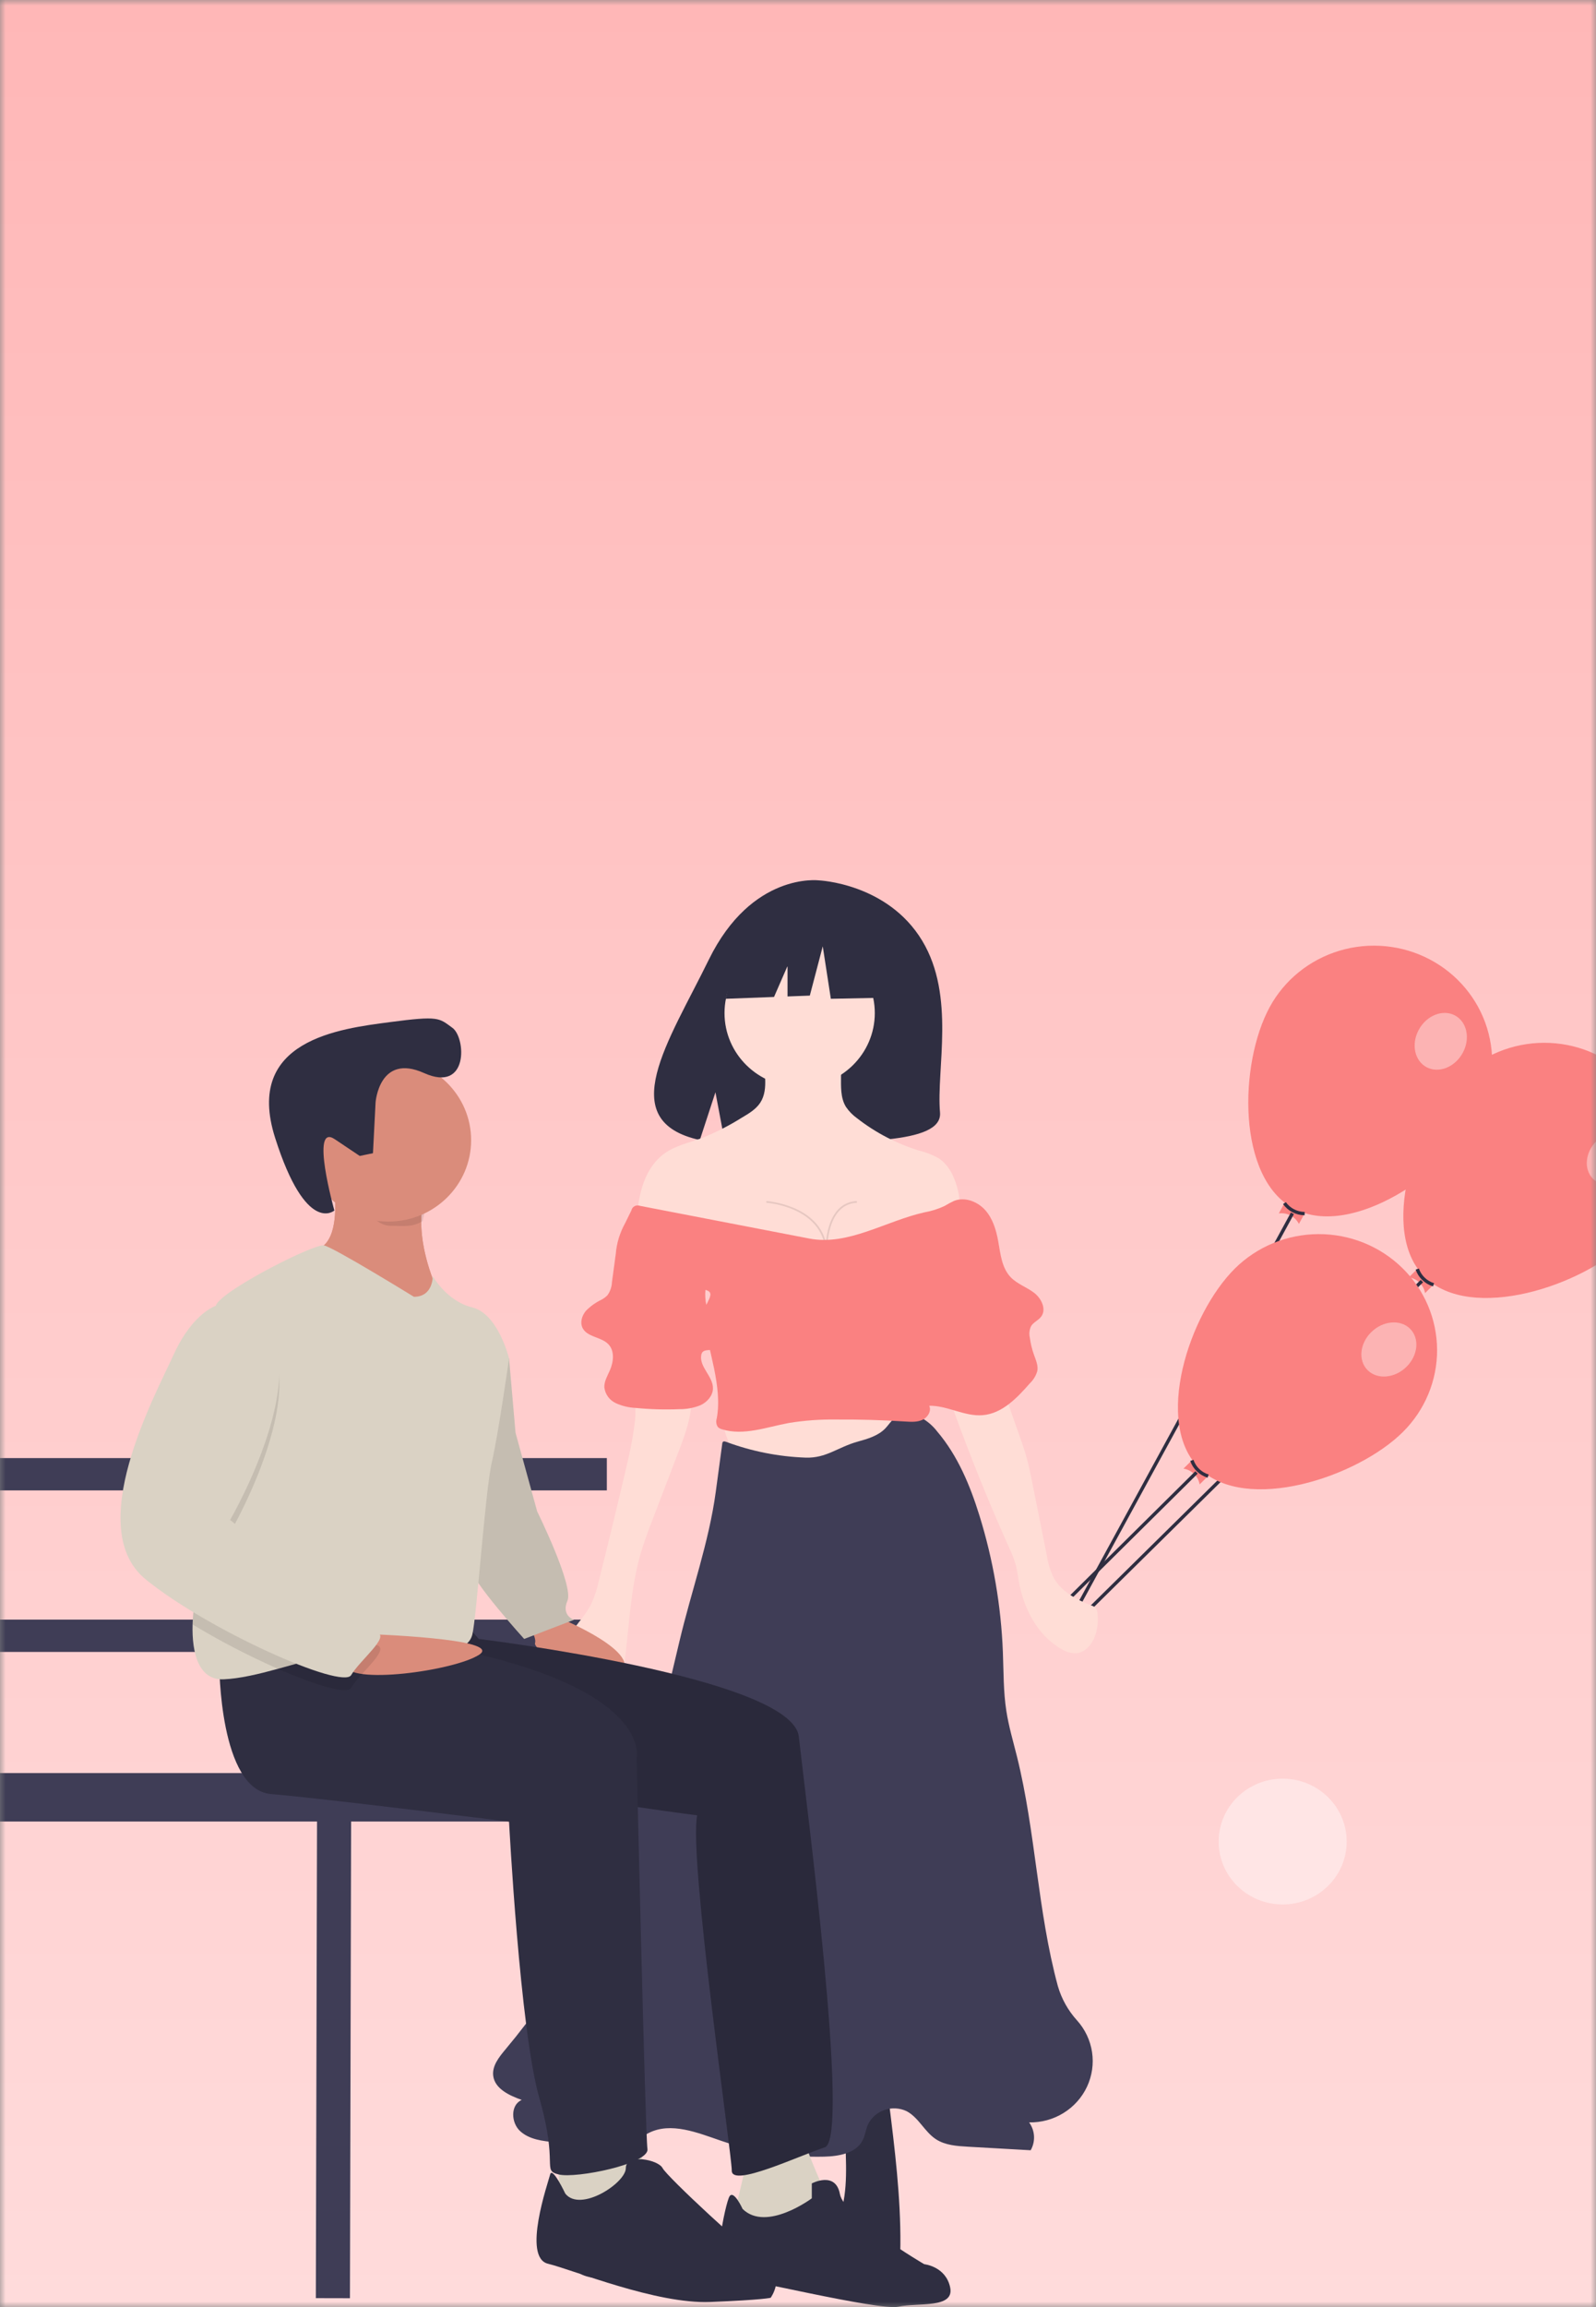 <svg width="144" height="208" viewBox="0 0 144 208" fill="none" xmlns="http://www.w3.org/2000/svg">
<rect x="0" y="0" width="144" height="208" fill="#808080" stroke="none"/>
<mask id="mask0_173_3387" style="mask-type:alpha" maskUnits="userSpaceOnUse" x="0" y="0" width="144" height="208">
<rect width="144" height="208" fill="#DEDEDE"/>
</mask>
<g mask="url(#mask0_173_3387)">
<path d="M-165.589 0H179.839V208H-165.589V0Z" fill="url(#paint0_linear_173_3387)"/>
<path d="M54.752 131.458H-83.69V134.371H54.752V131.458Z" fill="#3F3D56"/>
<path d="M54.752 146.021H-83.69V148.934H54.752V146.021Z" fill="#3F3D56"/>
<path d="M54.752 159.856H-83.69V164.225H54.752V159.856Z" fill="#3F3D56"/>
<path d="M28.707 122.826L28.497 207.195L31.574 207.202L31.783 122.833L28.707 122.826Z" fill="#3F3D56"/>
<path d="M146.909 111.862C142.763 115.97 132.754 119.225 128.57 115.153C124.387 111.081 127.614 101.224 131.761 97.116C133.752 95.143 136.459 94.028 139.288 94.016C142.116 94.003 144.834 95.095 146.843 97.05C148.852 99.006 149.987 101.665 150 104.443C150.012 107.22 148.901 109.889 146.909 111.862Z" fill="#FA8181"/>
<path d="M128.577 116.581C128.515 116.224 128.341 115.895 128.079 115.64C127.818 115.385 127.481 115.217 127.117 115.159L128.565 113.726L130.025 115.147L128.577 116.581Z" fill="#FA8181"/>
<path d="M129.297 115.978C128.932 115.866 128.6 115.67 128.327 115.406C128.054 115.143 127.849 114.819 127.729 114.463L128.021 114.369C128.127 114.68 128.306 114.962 128.544 115.191C128.782 115.421 129.072 115.592 129.39 115.689L129.297 115.978Z" fill="#2F2E41"/>
<path d="M97.549 146.023L97.33 145.81L128.183 115.393L128.401 115.606L97.549 146.023Z" fill="#2F2E41"/>
<path opacity="0.4" d="M147.247 105.971C148.296 104.932 148.431 103.393 147.549 102.535C146.667 101.676 145.102 101.823 144.053 102.862C143.004 103.902 142.868 105.44 143.75 106.299C144.632 107.157 146.198 107.011 147.247 105.971Z" fill="white"/>
<path d="M133.377 100.659C130.606 105.763 121.97 111.703 116.772 108.982C111.575 106.261 111.784 95.909 114.555 90.804C115.886 88.353 118.153 86.522 120.859 85.713C123.565 84.903 126.488 85.183 128.983 86.49C131.479 87.797 133.345 90.023 134.168 92.681C134.992 95.338 134.708 98.208 133.377 100.659Z" fill="#FA8181"/>
<path d="M117.196 110.347C117.032 110.023 116.769 109.757 116.444 109.587C116.119 109.416 115.747 109.35 115.382 109.398L116.349 107.616L118.163 108.566L117.196 110.347Z" fill="#FA8181"/>
<path d="M117.71 109.567C117.327 109.563 116.951 109.469 116.613 109.293C116.275 109.118 115.984 108.866 115.764 108.558L116.017 108.385C116.209 108.654 116.463 108.873 116.758 109.026C117.053 109.179 117.381 109.261 117.714 109.265L117.71 109.567Z" fill="#2F2E41"/>
<path d="M96.082 147.298L95.81 147.155L116.471 109.321L116.743 109.463L96.082 147.298Z" fill="#2F2E41"/>
<path opacity="0.4" d="M131.978 94.921C132.679 93.63 132.359 92.118 131.263 91.544C130.167 90.97 128.71 91.552 128.009 92.844C127.308 94.135 127.628 95.647 128.724 96.221C129.82 96.794 131.277 96.213 131.978 94.921Z" fill="white"/>
<path d="M126.571 129.111C122.425 133.219 112.415 136.474 108.232 132.402C104.049 128.33 107.276 118.473 111.422 114.365C112.408 113.388 113.58 112.612 114.872 112.08C116.164 111.548 117.549 111.271 118.95 111.265C120.35 111.259 121.738 111.524 123.035 112.044C124.331 112.565 125.51 113.331 126.505 114.3C127.499 115.268 128.29 116.419 128.832 117.687C129.373 118.956 129.655 120.316 129.662 121.692C129.668 123.067 129.398 124.43 128.868 125.703C128.337 126.976 127.557 128.134 126.571 129.111Z" fill="#FA8181"/>
<path d="M108.239 133.83C108.177 133.473 108.003 133.144 107.741 132.889C107.479 132.634 107.142 132.466 106.779 132.409L108.226 130.975L109.686 132.396L108.239 133.83Z" fill="#FA8181"/>
<path d="M108.959 133.227C108.594 133.115 108.261 132.919 107.988 132.655C107.716 132.392 107.511 132.069 107.39 131.712L107.683 131.618C107.788 131.929 107.967 132.211 108.205 132.44C108.443 132.67 108.733 132.841 109.052 132.939L108.959 133.227Z" fill="#2F2E41"/>
<path d="M107.846 132.644L94.093 146.262L94.312 146.475L108.065 132.857L107.846 132.644Z" fill="#2F2E41"/>
<path opacity="0.4" d="M126.908 123.221C127.957 122.181 128.093 120.643 127.211 119.784C126.329 118.925 124.763 119.072 123.714 120.111C122.665 121.151 122.529 122.689 123.411 123.548C124.293 124.407 125.859 124.26 126.908 123.221Z" fill="white"/>
<path d="M83.208 84.817C80.072 79.614 73.868 79.372 73.868 79.372C73.868 79.372 67.823 78.612 63.945 86.537C60.331 93.923 55.342 101.054 63.142 102.783L64.551 98.477L65.424 103.104C66.534 103.182 67.648 103.201 68.761 103.16C77.114 102.895 85.069 103.237 84.813 100.294C84.472 96.381 86.225 89.823 83.208 84.817Z" fill="#2F2E41"/>
<path d="M76.02 198.91C75.75 200.096 75.267 201.251 75.241 202.466C75.215 203.682 75.812 205.035 76.996 205.39C77.562 205.516 78.15 205.521 78.718 205.405C79.345 205.322 80.011 205.222 80.487 204.813C81.155 204.239 81.232 203.261 81.239 202.389C81.269 198.052 80.731 193.734 80.195 189.429C80.187 189.363 77.32 189.297 77.032 189.427C76.196 189.803 76.272 190.729 76.26 191.515C76.226 193.979 76.575 196.477 76.02 198.91Z" fill="#2F2E41"/>
<path d="M56.569 198.91C56.839 200.096 57.322 201.251 57.348 202.466C57.374 203.682 56.776 205.035 55.593 205.39C55.026 205.516 54.439 205.521 53.871 205.405C53.244 205.322 52.578 205.222 52.102 204.813C51.434 204.239 51.356 203.261 51.35 202.389C51.32 198.052 51.857 193.734 52.394 189.429C52.402 189.363 55.269 189.297 55.557 189.427C56.393 189.803 56.317 190.729 56.328 191.515C56.363 193.979 56.014 196.477 56.569 198.91Z" fill="#2F2E41"/>
<path d="M66.167 132.279C67.561 132.933 69.156 133.018 70.701 133.001C74.124 132.963 77.527 132.482 80.822 131.571C81.453 131.424 82.058 131.184 82.616 130.859C82.757 130.785 82.868 130.667 82.932 130.523C82.96 130.408 82.961 130.287 82.934 130.171L82.4 126.681C82.405 126.614 82.394 126.547 82.368 126.486C82.341 126.424 82.3 126.37 82.248 126.327C82.195 126.284 82.133 126.254 82.067 126.24C82.001 126.225 81.931 126.227 81.866 126.244C78.964 126.256 76.065 126.423 73.181 126.743C71.716 126.906 70.256 127.108 68.802 127.35C68.031 127.478 65.794 127.502 65.404 128.31C65.172 128.791 65.641 129.637 65.76 130.104C65.826 130.364 66.008 132.204 66.167 132.279Z" fill="#FFDDD6"/>
<path d="M72.676 131.416C70.226 131.327 67.807 130.846 65.515 129.993C65.414 129.955 65.283 129.924 65.214 130.005C65.186 130.045 65.17 130.092 65.168 130.141L64.579 134.507C63.969 139.036 62.359 143.514 61.307 147.964C60.661 150.696 60.015 153.427 59.34 156.152C58.653 158.928 57.935 161.699 57.027 164.412C54.539 171.836 50.666 178.74 45.604 184.771C45.02 185.467 44.382 186.269 44.502 187.164C44.658 188.323 45.956 188.927 47.075 189.325C46.039 189.774 46.103 191.378 46.93 192.138C47.757 192.897 48.973 193.039 50.1 193.144L53.956 193.501C54.943 193.593 55.98 193.677 56.888 193.284C57.474 193.031 57.959 192.595 58.528 192.306C60.538 191.283 62.937 192.281 65.075 193.012C68.058 194.032 71.205 194.515 74.363 194.439C75.682 194.407 77.221 194.138 77.823 192.984C78.056 192.539 78.106 192.023 78.302 191.561C78.449 191.254 78.656 190.978 78.912 190.75C79.168 190.522 79.467 190.346 79.793 190.233C80.118 190.119 80.463 190.07 80.808 190.089C81.153 190.107 81.491 190.192 81.802 190.34C82.895 190.918 83.42 192.203 84.456 192.874C85.288 193.413 86.335 193.485 87.331 193.542L92.993 193.862C93.214 193.474 93.318 193.031 93.294 192.587C93.269 192.142 93.117 191.714 92.854 191.351C93.948 191.371 95.025 191.078 95.952 190.507C96.879 189.936 97.617 189.111 98.075 188.135C98.532 187.159 98.691 186.073 98.53 185.01C98.369 183.947 97.897 182.953 97.17 182.149C96.368 181.263 95.779 180.21 95.448 179.07C93.606 172.295 93.451 165.173 91.755 158.362C91.415 156.998 91.013 155.645 90.798 154.257C90.525 152.501 90.555 150.715 90.485 148.939C90.321 144.76 89.608 140.62 88.364 136.62C87.524 133.922 86.414 131.247 84.575 129.079C84.124 128.489 83.539 128.011 82.868 127.682C82.182 127.388 81.327 127.384 80.737 127.835C80.394 128.096 80.173 128.477 79.874 128.785C79.231 129.449 78.287 129.725 77.389 129.974C75.581 130.475 74.554 131.484 72.676 131.416Z" fill="#3F3D56"/>
<path d="M56.888 130.6C56.771 131.176 56.638 131.749 56.504 132.321C55.703 135.743 54.876 139.158 54.021 142.567C53.872 143.262 53.649 143.94 53.355 144.588C52.821 145.663 51.917 146.518 51.31 147.554C50.704 148.59 50.453 150.001 51.235 150.917C51.735 151.503 52.532 151.742 53.287 151.929C54.003 152.107 54.818 152.25 55.437 151.853C56.096 151.431 56.268 150.571 56.364 149.804C56.773 146.547 56.885 143.229 57.8 140.073C58.106 139.019 58.499 137.991 58.892 136.965L61.213 130.901C61.792 129.388 62.38 127.835 62.386 126.219C62.404 126.064 62.389 125.907 62.343 125.759C62.296 125.61 62.219 125.472 62.116 125.354C61.994 125.256 61.852 125.186 61.699 125.147C60.72 124.837 58.206 124.583 57.544 125.637C57.218 126.157 57.376 127.358 57.306 127.968C57.204 128.851 57.065 129.728 56.888 130.6Z" fill="#FFDDD6"/>
<path d="M85.948 126.899C87.487 131.176 89.189 135.393 91.054 139.548C91.291 140.039 91.488 140.548 91.644 141.069C91.769 141.534 91.826 142.013 91.907 142.486C92.33 144.952 93.565 147.425 95.771 148.674C96.155 148.921 96.603 149.054 97.062 149.056C97.973 149.004 98.622 148.134 98.872 147.273C99.047 146.669 99.096 146.038 99.015 145.415C99.006 145.256 98.952 145.103 98.858 144.974C98.747 144.866 98.611 144.786 98.462 144.742C97.114 144.218 95.74 143.487 95.061 142.23C94.761 141.604 94.557 140.938 94.455 140.253L93.139 133.687C92.983 132.906 92.826 132.125 92.61 131.358C92.433 130.73 92.216 130.113 92 129.498L90.562 125.407L89.504 122.395C89.497 122.334 89.478 122.275 89.447 122.222C89.416 122.169 89.374 122.123 89.324 122.087C89.273 122.051 89.216 122.025 89.156 122.011C89.095 121.998 89.032 121.997 88.971 122.009L86.01 122.006C84.047 122.004 85.587 125.894 85.948 126.899Z" fill="#FFDDD6"/>
<path d="M72.15 97.995C75.894 97.995 78.929 95.014 78.929 91.337C78.929 87.66 75.894 84.679 72.15 84.679C68.405 84.679 65.37 87.66 65.37 91.337C65.37 95.014 68.405 97.995 72.15 97.995Z" fill="#FFDDD6"/>
<path d="M68.59 99.424C68.202 100.011 67.57 100.391 66.958 100.75C65.812 101.471 64.603 102.089 63.344 102.597C62.211 103.016 60.987 103.268 60.001 103.958C58.967 104.683 58.302 105.828 57.937 107.024C57.572 108.219 57.479 109.475 57.389 110.72C57.35 110.976 57.371 111.238 57.451 111.485C57.603 111.855 57.99 112.071 58.361 112.232C60.252 113.052 62.368 113.176 64.433 113.254C68.567 113.411 72.704 113.431 76.841 113.452C78.452 113.56 80.067 113.295 81.555 112.679L84.388 111.68C84.787 111.559 85.167 111.384 85.517 111.16C86.716 110.31 86.761 108.563 86.39 107.158C86.108 106.091 85.605 105.008 84.663 104.408C84.118 104.108 83.533 103.881 82.926 103.735C80.901 103.11 79.01 102.127 77.347 100.833C76.946 100.548 76.599 100.196 76.325 99.792C75.817 98.966 75.882 97.935 75.882 96.97C75.9 96.819 75.888 96.665 75.844 96.519C75.801 96.373 75.727 96.237 75.628 96.12C75.428 95.977 75.188 95.901 74.941 95.901C73.332 95.744 71.665 95.625 70.081 96.019C69.095 96.265 68.998 96.32 69.038 97.267C69.069 98.008 69.012 98.784 68.59 99.424Z" fill="#FFDDD6"/>
<path d="M81.822 84.315L75.692 81.163L67.229 82.453L65.478 90.048L69.837 89.883L71.055 87.093V89.837L73.066 89.761L74.233 85.319L74.963 90.048L82.114 89.904L81.822 84.315Z" fill="#2F2E41"/>
<path opacity="0.1" d="M74.489 112.832C74.217 108.79 69.191 108.438 69.14 108.435L69.15 108.284C69.198 108.287 73.68 108.599 74.52 112.017C74.635 110.74 75.141 108.396 77.307 108.284L77.315 108.435C74.498 108.58 74.641 112.781 74.643 112.824L74.489 112.832Z" fill="black"/>
<path d="M73.021 111.665L57.735 108.715C57.657 108.685 57.572 108.673 57.489 108.679C57.405 108.684 57.323 108.708 57.249 108.748C57.176 108.788 57.112 108.844 57.063 108.911C57.014 108.978 56.981 109.055 56.965 109.136L56.411 110.262C55.925 111.131 55.633 112.092 55.554 113.081L55.214 115.594C55.197 116.017 55.057 116.427 54.81 116.774C54.644 116.945 54.449 117.088 54.235 117.196C53.719 117.446 53.253 117.783 52.857 118.191C52.492 118.625 52.312 119.263 52.581 119.76C53.015 120.563 54.251 120.53 54.888 121.19C55.475 121.797 55.361 122.786 55.023 123.554C54.804 124.051 54.503 124.545 54.528 125.084C54.563 125.387 54.676 125.676 54.855 125.924C55.035 126.172 55.276 126.371 55.555 126.502C56.117 126.759 56.725 126.906 57.344 126.935C58.656 127.064 59.977 127.102 61.295 127.048C61.958 127.057 62.615 126.931 63.227 126.679C63.82 126.393 64.317 125.826 64.327 125.177C64.345 124.108 63.108 123.262 63.264 122.203C63.275 122.098 63.314 121.998 63.377 121.913C63.589 121.657 64.005 121.762 64.329 121.674C64.844 121.534 65.057 120.893 64.942 120.381C64.827 119.868 64.487 119.438 64.228 118.978C63.767 118.161 63.564 117.227 63.647 116.296C64.822 116.578 63.302 117.642 63.469 118.819C63.879 121.708 65.203 125.01 64.67 127.88C64.627 128.007 64.614 128.141 64.629 128.274C64.645 128.407 64.69 128.535 64.762 128.649C64.871 128.756 65.008 128.83 65.158 128.865C67.105 129.465 69.171 128.661 71.177 128.292C72.576 128.065 73.992 127.961 75.409 127.981C77.499 127.966 79.588 128.026 81.676 128.161C82.202 128.195 82.756 128.229 83.233 128.007C83.71 127.786 84.061 127.211 83.84 126.74C85.482 126.71 87.028 127.726 88.665 127.589C90.429 127.443 91.77 126.028 92.925 124.711C93.246 124.404 93.478 124.018 93.594 123.594C93.68 123.109 93.464 122.63 93.298 122.167C93.112 121.65 92.983 121.115 92.912 120.572C92.837 120.232 92.879 119.877 93.03 119.562C93.243 119.209 93.681 119.043 93.933 118.714C94.443 118.051 93.97 117.066 93.302 116.555C92.634 116.045 91.786 115.767 91.202 115.164C90.385 114.322 90.27 113.063 90.066 111.918C89.885 110.908 89.582 109.879 88.896 109.106C88.21 108.334 87.056 107.885 86.087 108.266C85.789 108.405 85.499 108.56 85.219 108.731C84.645 109 84.037 109.192 83.411 109.302C79.925 110.075 76.527 112.342 73.021 111.665Z" fill="#FA8181"/>
<path d="M50.417 145.847C50.417 145.847 58.416 149.105 55.88 151.021C53.344 152.937 48.076 148.721 48.271 148.147C48.466 147.572 47.49 146.231 47.49 146.231L50.417 145.847Z" fill="#DA8C7B"/>
<path d="M43.393 120.173L45.93 122.472L46.515 129.178L48.466 136.267C48.466 136.267 51.783 142.973 51.198 144.315C50.612 145.656 51.783 146.039 51.783 146.039L47.295 147.763C47.295 147.763 42.418 142.399 42.418 141.249C42.418 140.099 43.393 120.173 43.393 120.173Z" fill="#DAD2C4"/>
<path opacity="0.1" d="M43.393 120.173L45.93 122.472L46.515 129.178L48.466 136.267C48.466 136.267 51.783 142.973 51.198 144.315C50.612 145.656 51.783 146.039 51.783 146.039L47.295 147.763C47.295 147.763 42.418 142.399 42.418 141.249C42.418 140.099 43.393 120.173 43.393 120.173Z" fill="black"/>
<path d="M67.392 194.747C67.392 194.747 66.416 199.153 66.221 199.537C66.026 199.92 69.928 201.261 69.928 201.261L74.611 198.004C74.611 198.004 72.659 193.789 72.659 193.022L67.392 194.747Z" fill="#DAD2C4"/>
<path d="M41.833 146.231L43.198 147.763C43.198 147.763 71.489 151.212 72.074 156.577C72.66 161.942 76.757 192.831 74.416 193.597C72.074 194.363 66.026 197.237 66.026 195.704C66.026 194.172 62.124 167.498 62.904 163.666C62.904 163.666 29.151 159.451 28.37 154.661C27.59 149.871 29.151 147.763 29.151 147.763L41.833 146.231Z" fill="#2F2E41"/>
<path opacity="0.1" d="M41.833 146.231L43.198 147.763C43.198 147.763 71.489 151.212 72.074 156.577C72.66 161.942 76.757 192.831 74.416 193.597C72.074 194.363 66.026 197.237 66.026 195.704C66.026 194.172 62.124 167.498 62.904 163.666C62.904 163.666 29.151 159.451 28.37 154.661C27.59 149.871 29.151 147.763 29.151 147.763L41.833 146.231Z" fill="black"/>
<path d="M67.001 199.153C67.001 199.153 66.221 197.429 65.831 198.004C65.441 198.579 64.075 205.284 65.441 205.284C66.806 205.284 79.293 208.35 81.049 207.967C82.805 207.584 86.122 208.158 85.732 206.242C85.341 204.326 83.39 204.135 83.39 204.135C83.39 204.135 76.171 199.92 75.781 197.812C75.391 195.705 73.245 196.854 73.245 196.854V198.195C73.245 198.195 69.148 201.261 67.001 199.153Z" fill="#2F2E41"/>
<path d="M29.931 105.612C29.931 105.612 31.297 112.126 28.37 112.701C25.443 113.276 32.077 117.108 32.077 117.108L36.369 119.407L39.491 116.341C39.491 116.341 36.662 110.689 38.808 106.474C40.954 102.259 29.931 105.612 29.931 105.612Z" fill="#DA8C7B"/>
<path d="M39.491 116.341L36.369 119.407L32.077 117.108C32.077 117.108 25.443 113.276 28.37 112.701C30.253 112.331 30.358 109.503 30.196 107.533C30.143 106.889 30.055 106.247 29.931 105.612C29.931 105.612 40.954 102.259 38.808 106.474C38.482 107.125 38.256 107.819 38.137 108.535C37.48 112.323 39.491 116.341 39.491 116.341Z" fill="#DA8C7B"/>
<path d="M50.417 194.705V199.112H57.831L58.416 197.387L57.636 192.789L50.417 194.705Z" fill="#DAD2C4"/>
<path d="M19.785 150.063C19.785 150.063 19.785 161.367 24.468 161.75C29.15 162.133 45.929 164.241 45.929 164.241C45.929 164.241 46.905 183.018 48.661 189.149C50.417 195.28 48.856 195.663 50.417 196.046C51.978 196.429 58.611 195.088 58.416 193.747C58.221 192.406 57.441 158.493 57.441 158.493C57.441 158.493 59.197 151.212 35.784 147.763L19.785 150.063Z" fill="#2F2E41"/>
<path d="M51.003 197.77C51.003 197.77 49.832 195.28 49.637 196.046C49.442 196.812 47.1 203.518 49.442 204.093C51.783 204.668 59.197 207.734 64.075 207.542C68.952 207.35 69.538 207.159 69.538 207.159C69.538 207.159 70.903 205.243 69.147 204.093C67.392 202.944 60.173 196.238 59.782 195.471C59.392 194.705 56.466 194.13 56.466 195.471C56.466 196.812 52.368 199.495 51.003 197.77Z" fill="#2F2E41"/>
<path opacity="0.1" d="M38.809 108.026C38.482 108.677 38.256 109.372 38.137 110.088C37.166 110.665 36.516 110.517 35.297 110.517C33.488 110.517 32.758 108.247 31.59 107.068C31.498 105.974 29.931 107.164 29.931 107.164C29.931 107.164 40.955 103.811 38.809 108.026Z" fill="black"/>
<path d="M35.036 110.135C39.163 110.135 42.508 106.85 42.508 102.798C42.508 98.745 39.163 95.46 35.036 95.46C30.91 95.46 27.565 98.745 27.565 102.798C27.565 106.85 30.91 110.135 35.036 110.135Z" fill="#DA8C7B"/>
<path d="M45.93 122.472C45.93 122.472 44.954 129.37 44.369 131.861C43.784 134.351 43.003 145.847 42.613 147.38C42.223 148.913 39.882 149.296 35.199 148.721C34.905 148.685 34.609 148.663 34.313 148.656C31.43 148.566 28.13 149.626 25.077 150.457C23.321 150.936 21.645 151.339 20.176 151.404C17.951 151.503 17.3 149.082 17.376 146.461C17.448 144.021 18.152 141.406 18.81 140.483C19.994 138.82 18.829 123.888 19.267 118.964V118.962C19.333 118.211 19.436 117.694 19.59 117.491C20.761 115.958 28.37 112.126 29.223 112.281C30.073 112.436 37.345 116.916 37.345 116.916C39.101 116.916 39.044 115.046 39.044 115.046C39.044 115.046 40.272 117.299 42.613 117.874C44.954 118.449 45.93 122.472 45.93 122.472Z" fill="#DAD2C4"/>
<path d="M32.887 147.312C32.887 147.312 45.455 147.705 43.254 149.171C41.052 150.637 31.297 151.979 31.102 150.063C30.907 148.147 32.887 147.312 32.887 147.312Z" fill="#DA8C7B"/>
<path opacity="0.1" d="M34.313 148.656C34.354 149.392 32.339 151.049 31.687 152.17C31.326 152.791 28.532 151.973 25.077 150.457C22.425 149.288 19.853 147.953 17.376 146.46C17.448 144.021 18.152 141.406 18.81 140.483C19.994 138.819 18.829 123.888 19.266 118.964V118.962C19.37 118.91 19.479 118.867 19.59 118.832H21.931C29.931 122.472 20.761 138.183 20.761 138.183C20.761 138.183 32.858 147.955 34.028 148.338C34.105 148.352 34.175 148.391 34.226 148.449C34.278 148.507 34.308 148.58 34.313 148.656Z" fill="black"/>
<path d="M21.932 117.682H19.59C19.59 117.682 17.444 118.257 15.688 122.089C13.932 125.921 7.494 137.8 13.152 142.399C18.81 146.997 30.907 152.362 31.687 151.021C32.467 149.679 35.199 147.572 34.028 147.189C32.858 146.805 20.761 137.034 20.761 137.034C20.761 137.034 29.931 121.323 21.932 117.682Z" fill="#DAD2C4"/>
<path d="M33.887 99.383C33.887 99.383 34.215 94.926 38.26 96.743C42.305 98.561 42.041 93.551 40.818 92.666C39.596 91.781 39.635 91.561 35.164 92.154C30.693 92.746 22.013 93.75 24.82 102.578C27.626 111.406 30.168 109.135 30.168 109.135C30.168 109.135 27.937 101.191 30.198 102.704L32.458 104.218L33.651 103.969L33.887 99.383Z" fill="#2F2E41"/>
<path opacity="0.4" d="M115.729 171.702C118.919 171.702 121.504 169.162 121.504 166.03C121.504 162.898 118.919 160.359 115.729 160.359C112.54 160.359 109.954 162.898 109.954 166.03C109.954 169.162 112.54 171.702 115.729 171.702Z" fill="white"/>
</g>
<defs>
<linearGradient id="paint0_linear_173_3387" x1="7.125" y1="0" x2="7.125" y2="208" gradientUnits="userSpaceOnUse">
<stop stop-color="#FFB7B7"/>
<stop offset="1" stop-color="#FFDBDB"/>
</linearGradient>
</defs>
</svg>
